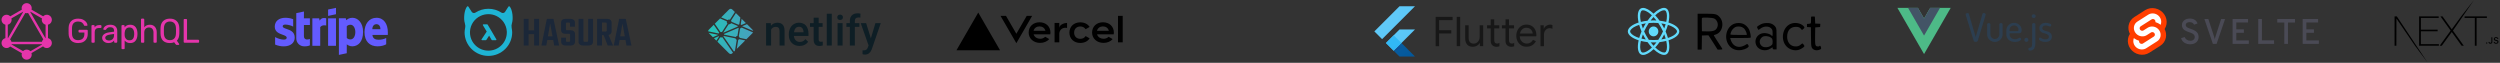 <svg width="796" height="20" viewBox="0 0 796 20" fill="none" xmlns="http://www.w3.org/2000/svg">
<rect x="0" y="0" width="796" height="20" fill="#333333" stroke="none"/>
<g clip-path="url(#clip0)">
<path fill-rule="evenodd" clip-rule="evenodd" d="M8.497 4.208C8.342 4.208 8.192 4.186 8.05 4.146L3.205 12.537C3.313 12.64 3.408 12.76 3.487 12.896C3.565 13.031 3.621 13.174 3.656 13.319H13.338C13.373 13.174 13.429 13.031 13.507 12.896C13.586 12.759 13.681 12.639 13.79 12.536L8.945 4.145C8.803 4.186 8.653 4.208 8.497 4.208ZM7.389 3.765C7.373 3.75 7.358 3.735 7.343 3.719L3.634 5.861C3.75 6.264 3.708 6.712 3.482 7.104C3.257 7.497 2.889 7.757 2.48 7.859V12.14C2.502 12.146 2.523 12.151 2.544 12.157L7.389 3.765ZM10.101 2.604C10.101 2.764 10.078 2.917 10.035 3.063L13.736 5.2C13.841 5.089 13.962 4.992 14.1 4.912C14.868 4.47 15.847 4.732 16.293 5.5C16.734 6.268 16.472 7.247 15.705 7.692C15.568 7.771 15.424 7.828 15.277 7.863V12.138C15.422 12.174 15.564 12.229 15.7 12.307C16.472 12.753 16.734 13.732 16.288 14.5C15.847 15.268 14.863 15.53 14.096 15.088C13.943 15.001 13.81 14.891 13.699 14.766L10.021 16.89C10.073 17.049 10.101 17.219 10.101 17.396C10.101 18.278 9.384 19 8.497 19C7.61 19 6.893 18.283 6.893 17.396C6.893 17.238 6.916 17.086 6.958 16.942L3.258 14.806C3.155 14.914 3.035 15.009 2.899 15.088C2.126 15.53 1.147 15.268 0.706 14.5C0.265 13.732 0.527 12.753 1.294 12.307C1.43 12.229 1.573 12.173 1.717 12.138V7.863C1.571 7.828 1.427 7.771 1.29 7.692C0.522 7.251 0.26 6.268 0.702 5.5C1.143 4.732 2.126 4.47 2.894 4.912C3.031 4.991 3.153 5.088 3.256 5.198L6.959 3.06C6.916 2.916 6.893 2.763 6.893 2.604C6.893 1.717 7.61 1 8.497 1C9.384 1 10.101 1.717 10.101 2.604ZM9.65 3.721C9.636 3.736 9.621 3.75 9.606 3.764L14.452 12.156C14.473 12.15 14.493 12.145 14.514 12.14V7.859C14.106 7.757 13.738 7.497 13.512 7.104C13.287 6.713 13.245 6.266 13.36 5.863L9.65 3.721ZM9.684 16.315L13.37 14.187C13.358 14.152 13.348 14.117 13.34 14.082H3.654C3.649 14.102 3.643 14.123 3.638 14.144L7.342 16.282C7.633 15.98 8.043 15.792 8.497 15.792C8.968 15.792 9.39 15.993 9.684 16.315ZM24.881 13.708C23.938 13.708 23.203 13.452 22.678 12.941C22.159 12.423 21.882 11.717 21.846 10.824C21.839 10.608 21.835 10.27 21.835 9.809C21.835 9.341 21.839 9.003 21.846 8.794C21.882 7.908 22.163 7.21 22.689 6.699C23.214 6.188 23.945 5.932 24.881 5.932C25.515 5.932 26.051 6.047 26.49 6.278C26.936 6.501 27.271 6.774 27.494 7.098C27.718 7.422 27.837 7.725 27.851 8.006V8.027C27.851 8.085 27.829 8.132 27.786 8.168C27.743 8.204 27.689 8.222 27.624 8.222H26.987C26.915 8.222 26.861 8.211 26.825 8.189C26.796 8.16 26.767 8.106 26.738 8.027C26.631 7.703 26.422 7.426 26.112 7.196C25.81 6.965 25.399 6.85 24.881 6.85C24.283 6.85 23.815 7.012 23.477 7.336C23.139 7.66 22.955 8.164 22.926 8.848C22.919 9.057 22.915 9.377 22.915 9.809C22.915 10.234 22.919 10.554 22.926 10.77C22.955 11.462 23.139 11.973 23.477 12.304C23.815 12.628 24.283 12.79 24.881 12.79C25.486 12.79 25.968 12.624 26.328 12.293C26.688 11.962 26.868 11.465 26.868 10.803V10.349H25.248C25.176 10.349 25.115 10.328 25.064 10.284C25.021 10.234 25 10.169 25 10.09V9.744C25 9.672 25.021 9.611 25.064 9.561C25.115 9.51 25.176 9.485 25.248 9.485H27.689C27.761 9.485 27.819 9.51 27.862 9.561C27.912 9.604 27.937 9.665 27.937 9.744V10.781C27.937 11.372 27.815 11.886 27.57 12.326C27.325 12.765 26.973 13.107 26.512 13.352C26.051 13.589 25.507 13.708 24.881 13.708ZM29.37 13.6C29.298 13.6 29.237 13.578 29.186 13.535C29.143 13.485 29.122 13.424 29.122 13.352V8.243C29.122 8.171 29.143 8.11 29.186 8.06C29.237 8.009 29.298 7.984 29.37 7.984H29.867C29.939 7.984 30 8.009 30.05 8.06C30.101 8.11 30.126 8.171 30.126 8.243V8.718C30.421 8.229 30.925 7.984 31.638 7.984H32.059C32.131 7.984 32.189 8.009 32.232 8.06C32.282 8.103 32.308 8.16 32.308 8.232V8.675C32.308 8.747 32.282 8.805 32.232 8.848C32.189 8.891 32.131 8.913 32.059 8.913H31.411C31.023 8.913 30.716 9.028 30.493 9.258C30.27 9.482 30.159 9.788 30.159 10.176V13.352C30.159 13.424 30.133 13.485 30.083 13.535C30.032 13.578 29.971 13.6 29.899 13.6H29.37ZM33.507 13.492C33.81 13.636 34.137 13.708 34.49 13.708C34.958 13.708 35.343 13.629 35.646 13.47C35.948 13.312 36.178 13.118 36.337 12.887V13.352C36.337 13.424 36.358 13.485 36.402 13.535C36.452 13.578 36.513 13.6 36.585 13.6H37.082C37.154 13.6 37.212 13.578 37.255 13.535C37.305 13.485 37.33 13.424 37.33 13.352V9.852C37.33 9.291 37.154 8.823 36.801 8.448C36.448 8.067 35.869 7.876 35.062 7.876C34.587 7.876 34.188 7.959 33.864 8.124C33.54 8.283 33.298 8.474 33.14 8.697C32.989 8.913 32.91 9.107 32.902 9.28C32.902 9.345 32.924 9.402 32.967 9.453C33.018 9.496 33.075 9.518 33.14 9.518H33.604C33.662 9.518 33.705 9.503 33.734 9.474C33.77 9.446 33.799 9.399 33.82 9.334C33.921 9.154 34.072 8.999 34.274 8.87C34.476 8.733 34.735 8.664 35.052 8.664C35.894 8.664 36.315 9.032 36.315 9.766V10.079L34.706 10.306C34.036 10.4 33.504 10.601 33.108 10.911C32.719 11.213 32.524 11.602 32.524 12.077C32.524 12.38 32.611 12.657 32.784 12.909C32.964 13.154 33.205 13.348 33.507 13.492ZM35.862 12.444C35.566 12.747 35.185 12.898 34.717 12.898C34.393 12.898 34.112 12.822 33.874 12.671C33.637 12.513 33.518 12.29 33.518 12.002C33.518 11.742 33.648 11.53 33.907 11.364C34.166 11.192 34.551 11.069 35.062 10.997L36.315 10.814V11.116C36.315 11.692 36.164 12.135 35.862 12.444ZM38.926 15.652C38.854 15.652 38.793 15.627 38.743 15.576C38.699 15.533 38.678 15.476 38.678 15.404V8.232C38.678 8.16 38.699 8.103 38.743 8.06C38.793 8.009 38.854 7.984 38.926 7.984H39.423C39.495 7.984 39.553 8.009 39.596 8.06C39.646 8.103 39.671 8.16 39.671 8.232V8.708C40.075 8.153 40.665 7.876 41.443 7.876C42.199 7.876 42.764 8.114 43.138 8.589C43.52 9.064 43.725 9.676 43.754 10.425C43.761 10.504 43.765 10.626 43.765 10.792C43.765 10.958 43.761 11.08 43.754 11.159C43.725 11.901 43.52 12.513 43.138 12.995C42.757 13.47 42.191 13.708 41.443 13.708C40.694 13.708 40.111 13.438 39.693 12.898V15.404C39.693 15.476 39.671 15.533 39.628 15.576C39.585 15.627 39.527 15.652 39.455 15.652H38.926ZM41.216 12.833C41.727 12.833 42.098 12.675 42.328 12.358C42.566 12.041 42.695 11.624 42.717 11.105C42.724 11.033 42.728 10.929 42.728 10.792C42.728 9.431 42.224 8.751 41.216 8.751C40.719 8.751 40.345 8.916 40.093 9.248C39.848 9.572 39.715 9.96 39.693 10.414L39.682 10.824L39.693 11.246C39.707 11.67 39.844 12.041 40.103 12.358C40.363 12.675 40.733 12.833 41.216 12.833ZM44.96 13.535C45.011 13.578 45.072 13.6 45.144 13.6H45.684C45.756 13.6 45.813 13.578 45.857 13.535C45.907 13.485 45.932 13.424 45.932 13.352V10.36C45.932 9.856 46.065 9.464 46.332 9.183C46.605 8.895 46.969 8.751 47.423 8.751C47.891 8.751 48.247 8.891 48.492 9.172C48.744 9.453 48.87 9.849 48.87 10.36V13.352C48.87 13.424 48.891 13.485 48.935 13.535C48.985 13.578 49.046 13.6 49.118 13.6H49.658C49.73 13.6 49.788 13.578 49.831 13.535C49.881 13.485 49.907 13.424 49.907 13.352V10.306C49.907 9.572 49.712 8.985 49.323 8.546C48.942 8.099 48.405 7.876 47.714 7.876C47.297 7.876 46.947 7.948 46.667 8.092C46.386 8.229 46.141 8.43 45.932 8.697V6.18C45.932 6.108 45.907 6.051 45.857 6.008C45.813 5.957 45.756 5.932 45.684 5.932H45.144C45.072 5.932 45.011 5.957 44.96 6.008C44.917 6.051 44.895 6.108 44.895 6.18V13.352C44.895 13.424 44.917 13.485 44.96 13.535ZM56.261 14.302C56.182 14.302 56.113 14.277 56.056 14.226C55.998 14.183 55.944 14.126 55.894 14.054L55.451 13.449C55.077 13.622 54.627 13.708 54.101 13.708C53.165 13.708 52.438 13.463 51.919 12.974C51.408 12.477 51.138 11.732 51.109 10.738C51.102 10.522 51.099 10.216 51.099 9.82C51.099 9.424 51.102 9.122 51.109 8.913C51.138 7.941 51.419 7.203 51.952 6.699C52.485 6.188 53.201 5.932 54.101 5.932C55.008 5.932 55.725 6.188 56.25 6.699C56.783 7.203 57.064 7.941 57.093 8.913C57.107 9.33 57.114 9.633 57.114 9.82C57.114 10 57.107 10.306 57.093 10.738C57.064 11.724 56.805 12.462 56.315 12.952L57.028 13.967C57.05 14.01 57.06 14.05 57.06 14.086V14.108C57.06 14.158 57.039 14.201 56.995 14.237C56.952 14.28 56.902 14.302 56.844 14.302H56.261ZM54.101 12.79C54.67 12.79 55.123 12.617 55.462 12.272C55.807 11.926 55.995 11.397 56.023 10.684C56.038 10.252 56.045 9.964 56.045 9.82C56.045 9.662 56.038 9.374 56.023 8.956C55.995 8.243 55.807 7.714 55.462 7.368C55.123 7.023 54.67 6.85 54.101 6.85C53.532 6.85 53.079 7.023 52.74 7.368C52.402 7.714 52.218 8.243 52.189 8.956C52.182 9.165 52.179 9.453 52.179 9.82C52.179 10.18 52.182 10.468 52.189 10.684C52.218 11.397 52.402 11.926 52.74 12.272C53.079 12.617 53.532 12.79 54.101 12.79ZM58.548 13.535C58.598 13.578 58.66 13.6 58.732 13.6H63.138C63.21 13.6 63.271 13.578 63.322 13.535C63.372 13.485 63.397 13.424 63.397 13.352V12.92C63.397 12.84 63.372 12.779 63.322 12.736C63.278 12.686 63.217 12.66 63.138 12.66H59.552V6.288C59.552 6.216 59.527 6.159 59.477 6.116C59.434 6.065 59.376 6.04 59.304 6.04H58.732C58.66 6.04 58.598 6.065 58.548 6.116C58.505 6.159 58.483 6.216 58.483 6.288V13.352C58.483 13.424 58.505 13.485 58.548 13.535Z" fill="#E535AB"/>
</g>
<g clip-path="url(#clip1)">
<path fill-rule="evenodd" clip-rule="evenodd" d="M106.977 4.53L104.467 5.07V3.03L106.977 2.5V4.53ZM112.197 5.66C111.217 5.66 110.587 6.12 110.237 6.44L110.107 5.82H107.907V17.48L110.407 16.95L110.417 14.12C110.777 14.38 111.307 14.75 112.187 14.75C113.977 14.75 115.607 13.31 115.607 10.14C115.597 7.24 113.947 5.66 112.197 5.66ZM111.597 12.55C111.007 12.55 110.657 12.34 110.417 12.08L110.407 8.37C110.667 8.08 111.027 7.88 111.597 7.88C112.507 7.88 113.137 8.9 113.137 10.21C113.137 11.55 112.517 12.55 111.597 12.55ZM123.488 10.24C123.488 7.68 122.248 5.66 119.878 5.66C117.498 5.66 116.058 7.68 116.058 10.22C116.058 13.23 117.758 14.75 120.198 14.75C121.388 14.75 122.288 14.48 122.968 14.1V12.1C122.288 12.44 121.508 12.65 120.518 12.65C119.548 12.65 118.688 12.31 118.578 11.13H123.468C123.468 11.075 123.471 10.95 123.475 10.805L123.475 10.805V10.805L123.475 10.805V10.805V10.805C123.481 10.609 123.488 10.378 123.488 10.24ZM118.548 9.29C118.548 8.16 119.238 7.69 119.868 7.69C120.478 7.69 121.128 8.16 121.128 9.29H118.548ZM106.977 5.83H104.467V14.58H106.977V5.83ZM101.618 5.83L101.778 6.57C102.368 5.49 103.538 5.71 103.858 5.83V8.13C103.548 8.02 102.548 7.88 101.958 8.65V14.58H99.458V5.83H101.618ZM96.778 3.66L94.338 4.18L94.328 12.19C94.328 13.67 95.438 14.76 96.918 14.76C97.738 14.76 98.338 14.61 98.668 14.43V12.4C98.348 12.53 96.768 12.99 96.768 11.51V7.96H98.668V5.83H96.768L96.778 3.66ZM90.867 7.83C90.337 7.83 90.017 7.98 90.017 8.37C90.017 8.796 90.568 8.983 91.251 9.216C92.365 9.594 93.831 10.093 93.837 11.94C93.837 13.73 92.407 14.76 90.327 14.76C89.467 14.76 88.527 14.59 87.597 14.19V11.81C88.437 12.27 89.497 12.61 90.327 12.61C90.887 12.61 91.287 12.46 91.287 12C91.287 11.528 90.69 11.313 89.97 11.053C88.872 10.656 87.487 10.156 87.487 8.49C87.487 6.72 88.837 5.66 90.867 5.66C91.697 5.66 92.517 5.79 93.347 6.12V8.47C92.587 8.06 91.627 7.83 90.867 7.83Z" fill="#635BFF"/>
</g>
<g clip-path="url(#clip2)">
<path fill-rule="evenodd" clip-rule="evenodd" d="M171.634 6.001H170.07V9.689H168.304V6.001H166.74V14.496H168.304V10.875H170.07V14.495H171.634V6.001ZM191.679 14.496V11.185H192.194L193.5 14.496H195.186L193.758 11.144C194.421 11.018 194.751 10.587 194.751 9.851V7.333C194.751 6.445 194.258 6.001 193.27 6.001H190.117V14.496H191.679ZM191.679 10.04V7.185H192.807C192.952 7.185 193.053 7.21 193.107 7.26C193.16 7.31 193.187 7.406 193.187 7.55V9.675C193.187 9.819 193.16 9.915 193.107 9.965C193.051 10.015 192.952 10.04 192.807 10.04H191.679ZM176.457 14.496L176.13 12.732H174.254L173.954 14.496H172.39L174.116 6.003H176.222L178.03 14.496H176.457ZM174.459 11.56H175.913L175.166 7.495L174.459 11.56ZM181.515 11.13V12.947C181.515 13.091 181.486 13.187 181.431 13.237C181.375 13.287 181.276 13.312 181.131 13.312H180.614C180.459 13.312 180.355 13.287 180.301 13.237C180.247 13.187 180.22 13.091 180.22 12.947V11.992H178.658V13.164C178.658 14.052 179.152 14.496 180.14 14.496H181.608C182.596 14.496 183.09 14.053 183.09 13.164V10.943C183.09 10.063 182.614 9.623 181.662 9.623H180.588C180.434 9.623 180.33 9.599 180.276 9.549C180.222 9.499 180.195 9.403 180.195 9.259V7.55C180.195 7.406 180.222 7.31 180.276 7.26C180.33 7.21 180.434 7.185 180.588 7.185H181.106C181.251 7.185 181.352 7.21 181.405 7.26C181.459 7.31 181.486 7.406 181.486 7.55V8.519H183.063V7.335C183.063 6.447 182.574 6.003 181.596 6.003H180.1C179.122 6.003 178.633 6.445 178.633 7.335V9.419C178.633 10.317 179.1 10.765 180.034 10.765H181.134C181.28 10.765 181.38 10.79 181.434 10.84C181.488 10.89 181.515 10.986 181.515 11.13ZM199.154 12.732L199.481 14.496H201.055L199.247 6.003H197.141L195.416 14.496H196.978L197.278 12.732H199.154ZM198.938 11.56H197.484L198.191 7.495L198.938 11.56ZM187.26 6.001H188.823V13.162C188.823 14.052 188.329 14.495 187.341 14.495H185.684C184.696 14.495 184.203 14.05 184.203 13.162V6.001H185.767V12.947C185.767 13.091 185.793 13.187 185.847 13.237C185.901 13.287 186.002 13.312 186.147 13.312H186.867C187.022 13.312 187.126 13.287 187.18 13.237C187.233 13.187 187.26 13.091 187.26 12.947V6.001Z" fill="#1B2738"/>
<path fill-rule="evenodd" clip-rule="evenodd" d="M162.302 2.092C163.193 3.136 163.469 5.964 163.01 7.381C162.857 7.852 162.814 8.35 162.902 8.834C162.992 9.314 163.081 9.894 163.081 10.298C163.081 14.441 159.69 17.802 155.504 17.802C151.321 17.802 147.927 14.443 147.927 10.298C147.927 9.894 148.017 9.314 148.107 8.834C148.197 8.35 148.155 7.852 148.003 7.381C147.543 5.965 147.82 3.138 148.71 2.092C148.827 1.957 149.044 1.975 149.141 2.126L150.238 3.831C150.511 4.171 151 4.251 151.366 4.013C152.556 3.241 153.978 2.793 155.506 2.793C157.034 2.793 158.456 3.241 159.647 4.013C160.015 4.251 160.503 4.173 160.774 3.831L161.871 2.126C161.968 1.975 162.185 1.955 162.302 2.092ZM149.639 10.315C149.639 13.52 152.269 16.127 155.504 16.127C158.74 16.127 161.372 13.52 161.374 10.317C161.374 10.214 161.37 10.109 161.365 10.006C161.248 7.824 159.909 5.957 158.015 5.067C157.253 4.706 156.404 4.507 155.506 4.507C154.608 4.507 153.757 4.706 152.998 5.066C151.104 5.955 149.764 7.82 149.647 10.004C149.642 10.107 149.639 10.21 149.639 10.315ZM156.547 9.977L158.047 12.553C158.077 12.604 158.077 12.668 158.047 12.718C158.018 12.77 157.962 12.802 157.901 12.802H156.682C156.623 12.802 156.567 12.77 156.537 12.718L155.736 11.343L154.843 12.723C154.813 12.771 154.759 12.8 154.702 12.8H153.465C153.402 12.8 153.344 12.766 153.315 12.713C153.287 12.659 153.289 12.594 153.323 12.542L154.973 10.049L153.743 8.002C153.712 7.95 153.71 7.886 153.741 7.834C153.772 7.781 153.827 7.749 153.888 7.749H155.116C155.176 7.749 155.231 7.779 155.262 7.831L156.547 9.977Z" fill="#1EB4D4"/>
</g>
<g clip-path="url(#clip3)">
<path fill-rule="evenodd" clip-rule="evenodd" d="M245.427 7.367L245.473 8.191C245.999 7.553 246.69 7.235 247.545 7.235C249.026 7.235 249.78 8.085 249.807 9.786V14.499H248.209V9.879C248.209 9.426 248.112 9.091 247.917 8.873C247.722 8.656 247.403 8.547 246.96 8.547C246.315 8.547 245.835 8.839 245.52 9.424V14.499H243.921V7.367H245.427H245.427ZM254.568 14.631C253.556 14.631 252.735 14.312 252.106 13.672C251.477 13.033 251.162 12.181 251.162 11.118V10.92C251.162 10.209 251.299 9.572 251.573 9.012C251.847 8.452 252.232 8.015 252.727 7.703C253.223 7.391 253.775 7.236 254.385 7.236C255.353 7.236 256.102 7.545 256.63 8.165C257.159 8.785 257.423 9.661 257.423 10.795V11.441H252.773C252.822 12.03 253.017 12.496 253.362 12.838C253.706 13.181 254.139 13.352 254.661 13.352C255.393 13.352 255.989 13.056 256.449 12.463L257.311 13.287C257.026 13.713 256.646 14.044 256.17 14.279C255.694 14.514 255.161 14.631 254.569 14.631H254.568ZM254.378 8.521C253.939 8.521 253.586 8.675 253.316 8.982C253.046 9.29 252.874 9.718 252.8 10.268H255.845V10.149C255.809 9.613 255.667 9.208 255.417 8.933C255.167 8.658 254.821 8.521 254.378 8.521ZM260.665 5.633V7.367H261.921V8.554H260.665V12.535C260.665 12.807 260.719 13.004 260.826 13.125C260.933 13.246 261.125 13.306 261.402 13.306C261.59 13.306 261.777 13.283 261.96 13.24V14.479C261.597 14.581 261.246 14.631 260.908 14.631C259.681 14.631 259.067 13.952 259.067 12.594V8.553H257.895V7.367H259.066V5.633H260.664L260.665 5.633ZM264.841 14.5H263.243V4.375H264.841V14.5ZM268.281 14.5H266.682V7.367H268.281V14.5ZM266.584 5.515C266.584 5.269 266.661 5.065 266.817 4.902C266.973 4.739 267.195 4.658 267.485 4.658C267.774 4.658 267.998 4.739 268.156 4.902C268.313 5.065 268.392 5.269 268.392 5.515C268.392 5.756 268.313 5.957 268.156 6.118C267.998 6.279 267.774 6.359 267.485 6.359C267.195 6.359 266.973 6.279 266.817 6.118C266.661 5.958 266.584 5.756 266.584 5.515V5.515ZM270.582 14.5V8.553H269.497V7.367H270.582V6.714C270.582 5.923 270.801 5.312 271.24 4.882C271.679 4.451 272.292 4.236 273.081 4.236C273.362 4.236 273.66 4.275 273.976 4.354L273.936 5.607C273.735 5.569 273.53 5.552 273.325 5.554C272.562 5.554 272.18 5.947 272.18 6.734V7.367H273.627V8.553H272.18V14.499H270.582V14.5ZM277.284 12.206L278.73 7.367H280.434L277.606 15.581C277.172 16.78 276.435 17.38 275.396 17.38C275.164 17.38 274.907 17.341 274.627 17.262V16.022L274.929 16.042C275.333 16.042 275.636 15.969 275.84 15.821C276.044 15.674 276.205 15.427 276.324 15.08L276.554 14.467L274.055 7.367H275.778L277.284 12.206Z" fill="#0E1E25"/>
<path d="M235.871 7.801L235.865 7.798C235.862 7.797 235.859 7.796 235.857 7.793C235.852 7.789 235.849 7.783 235.847 7.777C235.846 7.771 235.845 7.765 235.846 7.759L236.136 5.986L237.496 7.346L236.082 7.948C236.078 7.949 236.074 7.95 236.069 7.95H236.064C236.062 7.949 236.06 7.947 236.056 7.944C236.004 7.885 235.941 7.836 235.871 7.801ZM237.842 7.693L239.296 9.146C239.598 9.448 239.749 9.599 239.804 9.774C239.812 9.8 239.819 9.826 239.824 9.852L236.351 8.381C236.349 8.38 236.347 8.38 236.345 8.379C236.331 8.373 236.315 8.367 236.315 8.353C236.315 8.338 236.332 8.332 236.345 8.326L236.35 8.324L237.842 7.693ZM239.765 10.319C239.69 10.46 239.544 10.606 239.296 10.854L237.658 12.492L235.538 12.051L235.527 12.049C235.508 12.046 235.488 12.042 235.488 12.025C235.48 11.938 235.454 11.853 235.412 11.776C235.37 11.699 235.312 11.632 235.243 11.578C235.234 11.569 235.236 11.556 235.239 11.543C235.239 11.542 235.239 11.54 235.24 11.538L235.638 9.091L235.64 9.083C235.642 9.064 235.645 9.042 235.662 9.042C235.748 9.032 235.83 9.004 235.905 8.961C235.979 8.918 236.045 8.861 236.097 8.793C236.101 8.789 236.103 8.785 236.107 8.783C236.119 8.777 236.134 8.783 236.146 8.788L239.765 10.319H239.765ZM237.281 12.869L234.586 15.564L235.047 12.729L235.048 12.725C235.048 12.721 235.049 12.718 235.05 12.714C235.054 12.705 235.064 12.701 235.073 12.698L235.078 12.696C235.179 12.653 235.268 12.586 235.338 12.502C235.347 12.492 235.358 12.481 235.372 12.479C235.376 12.479 235.379 12.479 235.383 12.479L237.28 12.87L237.281 12.869ZM234.016 16.134L233.712 16.438L230.354 11.585C230.352 11.583 230.351 11.581 230.35 11.579C230.345 11.572 230.339 11.565 230.34 11.557C230.34 11.551 230.344 11.546 230.348 11.541L230.352 11.536C230.362 11.521 230.371 11.506 230.38 11.49L230.388 11.477L230.389 11.476C230.394 11.467 230.399 11.458 230.408 11.454C230.416 11.45 230.427 11.451 230.435 11.453L234.156 12.22C234.166 12.222 234.176 12.226 234.184 12.233C234.189 12.238 234.19 12.243 234.191 12.249C234.217 12.347 234.266 12.438 234.333 12.514C234.399 12.591 234.483 12.651 234.577 12.69C234.587 12.695 234.583 12.706 234.578 12.719C234.576 12.724 234.574 12.73 234.572 12.736C234.526 13.021 234.124 15.472 234.016 16.134ZM233.381 16.768C233.157 16.99 233.025 17.107 232.876 17.155C232.729 17.201 232.571 17.201 232.424 17.155C232.249 17.099 232.098 16.948 231.796 16.646L228.424 13.274L229.304 11.908C229.309 11.901 229.313 11.895 229.319 11.89C229.329 11.883 229.342 11.886 229.354 11.89C229.556 11.951 229.773 11.94 229.968 11.859C229.978 11.855 229.988 11.852 229.996 11.86C230 11.863 230.003 11.867 230.006 11.872L233.381 16.769V16.768ZM228.098 12.949L227.325 12.175L228.853 11.523C228.856 11.522 228.861 11.521 228.865 11.521C228.878 11.521 228.885 11.533 228.892 11.545C228.907 11.569 228.924 11.592 228.941 11.614L228.946 11.62C228.95 11.626 228.947 11.633 228.943 11.639L228.099 12.949H228.098ZM226.982 11.833L226.004 10.854C225.837 10.687 225.716 10.567 225.632 10.463L228.608 11.08C228.612 11.081 228.616 11.081 228.62 11.082C228.638 11.085 228.658 11.088 228.658 11.105C228.658 11.124 228.636 11.133 228.617 11.14L228.609 11.144L226.982 11.833ZM225.461 9.96C225.465 9.896 225.476 9.834 225.495 9.774C225.551 9.599 225.701 9.448 226.004 9.146L227.256 7.894C227.833 8.731 228.411 9.566 228.991 10.401C229.001 10.415 229.012 10.43 229.001 10.441C228.946 10.501 228.891 10.567 228.853 10.639C228.848 10.648 228.842 10.656 228.834 10.662C228.829 10.665 228.824 10.664 228.818 10.663H228.817L225.461 9.959V9.96ZM227.591 7.558L229.275 5.874C229.433 5.944 230.01 6.187 230.525 6.404C230.915 6.569 231.27 6.72 231.382 6.768C231.393 6.773 231.403 6.777 231.408 6.788C231.411 6.795 231.41 6.804 231.408 6.811C231.382 6.933 231.385 7.059 231.42 7.179C231.454 7.298 231.517 7.407 231.604 7.497C231.616 7.508 231.604 7.524 231.595 7.538L231.589 7.546L229.879 10.194C229.875 10.202 229.871 10.208 229.863 10.213C229.854 10.219 229.841 10.216 229.831 10.213C229.764 10.196 229.696 10.187 229.627 10.186C229.566 10.186 229.499 10.197 229.432 10.209H229.431C229.424 10.21 229.417 10.212 229.411 10.207C229.404 10.202 229.399 10.195 229.394 10.188L227.591 7.558H227.591ZM229.616 5.534L231.796 3.354C232.098 3.052 232.249 2.901 232.424 2.846C232.571 2.799 232.729 2.799 232.876 2.846C233.051 2.901 233.202 3.052 233.504 3.354L233.976 3.826L232.426 6.228C232.422 6.235 232.416 6.241 232.41 6.246C232.401 6.252 232.388 6.25 232.376 6.246C232.254 6.209 232.125 6.202 231.999 6.226C231.874 6.25 231.756 6.305 231.656 6.385C231.646 6.395 231.631 6.389 231.619 6.383C231.416 6.295 229.841 5.63 229.616 5.534ZM234.305 4.156L235.737 5.587L235.392 7.724V7.73C235.392 7.735 235.391 7.739 235.389 7.744C235.385 7.752 235.378 7.753 235.37 7.755C235.297 7.778 235.227 7.812 235.165 7.858C235.162 7.86 235.16 7.862 235.157 7.864C235.153 7.869 235.149 7.873 235.142 7.873C235.137 7.874 235.131 7.873 235.126 7.871L232.945 6.944L232.94 6.942C232.927 6.936 232.91 6.929 232.91 6.915C232.897 6.794 232.858 6.676 232.794 6.572C232.783 6.555 232.772 6.537 232.781 6.519L234.305 4.156ZM232.831 7.383L234.876 8.249C234.887 8.254 234.9 8.259 234.905 8.271C234.907 8.278 234.907 8.285 234.905 8.292C234.899 8.322 234.893 8.356 234.893 8.391V8.448C234.893 8.463 234.879 8.469 234.865 8.474L234.861 8.476C234.537 8.614 230.312 10.415 230.306 10.415C230.3 10.415 230.293 10.415 230.287 10.409C230.275 10.398 230.287 10.382 230.297 10.368C230.298 10.365 230.3 10.363 230.302 10.36L231.983 7.758L231.986 7.753C231.995 7.738 232.007 7.72 232.025 7.72L232.042 7.723C232.08 7.728 232.114 7.733 232.148 7.733C232.403 7.733 232.639 7.609 232.781 7.396C232.785 7.391 232.789 7.386 232.794 7.381C232.804 7.374 232.819 7.378 232.831 7.383ZM230.489 10.827L235.094 8.863C235.094 8.863 235.1 8.863 235.107 8.87C235.132 8.895 235.153 8.912 235.174 8.928L235.184 8.934C235.193 8.939 235.203 8.945 235.204 8.955C235.204 8.959 235.204 8.961 235.203 8.964L234.808 11.387L234.807 11.397C234.804 11.416 234.802 11.437 234.784 11.437C234.679 11.444 234.577 11.477 234.487 11.533C234.397 11.588 234.323 11.664 234.269 11.755L234.267 11.758C234.262 11.767 234.257 11.775 234.248 11.779C234.241 11.783 234.23 11.782 234.222 11.78L230.55 11.022C230.546 11.021 230.493 10.828 230.489 10.827Z" fill="url(#paint0_radial)"/>
</g>
<g clip-path="url(#clip4)">
<path d="M311.476 4L318.413 16H304.538L311.476 4ZM334.463 10.375C334.463 8.444 333.038 7.094 330.994 7.094C328.951 7.094 327.526 8.444 327.526 10.375C327.526 12.269 329.063 13.656 331.182 13.656C332.344 13.656 333.394 13.225 334.069 12.438L332.794 11.706C332.401 12.1 331.819 12.344 331.182 12.344C330.244 12.344 329.438 11.838 329.157 11.069L329.101 10.938H334.407C334.444 10.75 334.463 10.562 334.463 10.375ZM329.082 9.812L329.119 9.7C329.363 8.894 330.076 8.406 330.976 8.406C331.894 8.406 332.588 8.894 332.832 9.7L332.869 9.812H329.082ZM354.657 10.375C354.657 8.444 353.232 7.094 351.188 7.094C349.144 7.094 347.719 8.444 347.719 10.375C347.719 12.269 349.257 13.656 351.376 13.656C352.538 13.656 353.588 13.225 354.263 12.438L352.988 11.706C352.594 12.1 352.013 12.344 351.376 12.344C350.438 12.344 349.632 11.838 349.351 11.069L349.294 10.938H354.601C354.638 10.75 354.657 10.562 354.657 10.375ZM349.276 9.812L349.313 9.7C349.557 8.894 350.269 8.406 351.169 8.406C352.088 8.406 352.782 8.894 353.026 9.7L353.063 9.812H349.276ZM345.657 9.306L346.932 8.575C346.332 7.638 345.263 7.112 343.969 7.112C341.926 7.112 340.501 8.463 340.501 10.394C340.501 12.325 341.926 13.675 343.969 13.675C345.263 13.675 346.332 13.15 346.932 12.213L345.657 11.481C345.319 12.044 344.719 12.363 343.969 12.363C342.788 12.363 342.001 11.575 342.001 10.394C342.001 9.213 342.788 8.425 343.969 8.425C344.701 8.425 345.319 8.744 345.657 9.306ZM357.469 5.05H355.969V13.488H357.469V5.05ZM328.632 5.05H326.907L323.607 10.75L320.307 5.05H318.563L323.607 13.75L328.632 5.05ZM339.244 8.838C339.413 8.838 339.582 8.856 339.751 8.894V7.3C338.476 7.338 337.276 8.05 337.276 8.931V7.3H335.776V13.488H337.276V10.806C337.276 9.644 338.082 8.838 339.244 8.838Z" fill="black"/>
</g>
<g clip-path="url(#clip5)">
<path opacity="0.54" fill-rule="evenodd" clip-rule="evenodd" d="M462.51 5.362H457.11V14.705H458.208V10.66H462.089V9.613H458.208V6.42H462.51V5.362ZM463.814 5.362H464.923V14.695H463.814V5.362ZM480.457 14.777C480.231 14.685 480.036 14.572 479.872 14.418C479.697 14.254 479.564 14.059 479.482 13.833C479.399 13.607 479.348 13.34 479.348 13.022V9.048H478.198V8.042H479.358V6.163H480.467V8.042H482.079V9.048H480.467V12.755C480.467 13.124 480.539 13.401 480.673 13.576C480.837 13.771 481.073 13.874 481.391 13.874C481.648 13.874 481.884 13.802 482.12 13.648V14.726C481.987 14.787 481.853 14.829 481.72 14.859C481.586 14.89 481.412 14.9 481.206 14.9C480.939 14.911 480.693 14.859 480.457 14.777ZM483.209 13.186C483.496 13.73 483.887 14.141 484.39 14.449C484.893 14.757 485.468 14.911 486.094 14.87C486.782 14.87 487.377 14.705 487.87 14.397C488.363 14.089 488.753 13.658 489.041 13.124L488.106 12.672C487.644 13.473 486.987 13.874 486.135 13.874C485.776 13.874 485.427 13.792 485.088 13.617C484.749 13.443 484.472 13.186 484.256 12.837C484.03 12.498 483.917 12.067 483.887 11.564H489.143C489.174 11.471 489.184 11.358 489.184 11.225C489.184 10.568 489.061 9.983 488.804 9.469C488.548 8.966 488.188 8.555 487.706 8.268C487.234 7.97 486.659 7.826 486.012 7.826C485.365 7.826 484.8 7.991 484.318 8.309C483.825 8.638 483.455 9.069 483.188 9.603C482.922 10.147 482.788 10.732 482.788 11.379C482.788 12.046 482.922 12.652 483.209 13.186ZM487.778 9.839C487.922 10.116 487.993 10.393 488.014 10.67H483.958C484.071 10.126 484.308 9.685 484.667 9.346C485.026 9.007 485.468 8.843 485.991 8.843C486.443 8.843 486.823 8.935 487.121 9.13C487.418 9.325 487.634 9.562 487.778 9.839ZM490.488 8.052H491.535V9.12H491.586C491.72 8.751 491.966 8.453 492.346 8.206C492.716 7.96 493.106 7.837 493.517 7.837C493.825 7.837 494.081 7.888 494.297 7.981V9.171C494.02 9.028 493.701 8.966 493.363 8.966C493.044 8.966 492.747 9.059 492.48 9.243C492.213 9.428 491.997 9.675 491.833 9.983C491.668 10.291 491.597 10.629 491.597 10.978V14.705H490.488V8.052ZM467.151 14.202C466.73 13.73 466.515 13.073 466.515 12.231V8.042H467.623V12.056C467.623 12.693 467.767 13.155 468.055 13.453C468.342 13.751 468.732 13.894 469.215 13.894C469.584 13.894 469.923 13.792 470.211 13.597C470.498 13.401 470.724 13.134 470.888 12.816C471.053 12.498 471.124 12.159 471.124 11.8V8.042H472.244V14.695H471.186V13.73H471.135C470.95 14.059 470.662 14.336 470.262 14.562C469.862 14.787 469.441 14.9 468.989 14.9C468.178 14.911 467.572 14.675 467.151 14.202ZM475.169 14.418C475.333 14.572 475.528 14.685 475.754 14.777C475.98 14.859 476.237 14.911 476.504 14.9C476.709 14.9 476.884 14.89 477.017 14.859C477.151 14.829 477.284 14.787 477.417 14.726V13.648C477.181 13.802 476.945 13.874 476.689 13.874C476.37 13.874 476.134 13.771 475.97 13.576C475.836 13.401 475.765 13.124 475.765 12.755V9.048H477.376V8.042H475.754V6.163H474.645V8.042H473.485V9.048H474.645V13.022C474.645 13.34 474.697 13.607 474.779 13.833C474.861 14.059 474.995 14.254 475.169 14.418Z" fill="black"/>
<path d="M450.524 9.385H445.601L441.294 13.693L443.755 16.154L450.524 9.385Z" fill="#54C5F8"/>
<path d="M440.063 12.462L437.601 10L445.601 2H450.524L440.063 12.462Z" fill="#54C5F8"/>
<path d="M443.754 16.154L445.6 18H450.523L446.215 13.693L443.754 16.154Z" fill="#01579B"/>
<path d="M443.754 16.154L447.405 14.89L446.215 13.693L443.754 16.154Z" fill="url(#paint1_linear)"/>
<path d="M443.754 11.231L441.292 13.692L443.754 16.153L446.215 13.692L443.754 11.231Z" fill="#29B6F6"/>
<path d="M450.524 9.385L446.217 13.692L450.524 18H445.601L443.755 16.154L441.293 13.692L445.601 9.385H450.524ZM445.601 2L437.601 10L440.063 12.462L450.524 2H445.601Z" fill="url(#paint2_radial)"/>
</g>
<g clip-path="url(#clip6)">
<path fill-rule="evenodd" clip-rule="evenodd" d="M534.69 10.002C534.69 8.886 533.33 7.828 531.245 7.173C531.726 4.989 531.512 3.252 530.57 2.696C530.354 2.566 530.101 2.504 529.825 2.503V2.5C528.906 2.5 527.703 3.173 526.487 4.34C525.27 3.18 524.067 2.514 523.149 2.514V2.517C522.868 2.517 522.614 2.579 522.393 2.709C521.454 3.266 521.244 4.999 521.728 7.176C519.65 7.835 518.297 8.889 518.297 10.002C518.297 11.117 519.657 12.175 521.742 12.831C521.261 15.014 521.475 16.752 522.417 17.308C522.634 17.438 522.888 17.5 523.169 17.5C524.088 17.5 525.29 16.827 526.507 15.66C527.723 16.82 528.926 17.486 529.845 17.486C530.125 17.486 530.379 17.424 530.6 17.294C531.539 16.738 531.749 15.004 531.265 12.827C533.337 12.171 534.69 11.114 534.69 10.002ZM527.018 4.876C528.105 3.837 529.126 3.267 529.821 3.266V3.269C529.975 3.269 530.099 3.3 530.202 3.358C530.657 3.626 530.854 4.646 530.7 5.957C530.663 6.28 530.603 6.62 530.53 6.967C529.875 6.802 529.16 6.675 528.408 6.592C527.957 5.957 527.489 5.381 527.018 4.876ZM523.149 3.279C523.84 3.279 524.866 3.846 525.955 4.879C525.488 5.384 525.02 5.957 524.575 6.592C523.82 6.675 523.105 6.802 522.45 6.97C522.373 6.627 522.317 6.294 522.276 5.974C522.119 4.663 522.313 3.643 522.764 3.372C522.865 3.31 522.995 3.283 523.149 3.283V3.279ZM530.342 7.712C530.219 8.155 530.065 8.611 529.891 9.068C529.754 8.793 529.61 8.519 529.453 8.244C529.3 7.969 529.136 7.701 528.972 7.441C529.447 7.513 529.904 7.602 530.342 7.712ZM528.003 12.68C528.28 12.271 528.547 11.832 528.808 11.368C529.059 10.918 529.289 10.458 529.5 9.998C529.289 9.538 529.059 9.082 528.805 8.632C528.544 8.172 528.273 7.736 527.996 7.327C527.501 7.286 526.997 7.262 526.492 7.262C525.984 7.262 525.48 7.286 524.982 7.331C524.705 7.739 524.437 8.179 524.177 8.642C523.926 9.092 523.692 9.552 523.485 10.012C523.696 10.472 523.926 10.929 524.18 11.379C524.441 11.838 524.711 12.274 524.989 12.683C525.483 12.724 525.988 12.748 526.492 12.748C527 12.748 527.505 12.724 528.003 12.68ZM529.89 10.922C530.071 11.382 530.224 11.842 530.351 12.288C529.914 12.398 529.452 12.491 528.975 12.563C529.138 12.299 529.302 12.027 529.456 11.749C529.609 11.475 529.753 11.197 529.89 10.922ZM525.573 13.486C525.88 13.888 526.191 14.256 526.502 14.585C526.809 14.256 527.12 13.888 527.42 13.486C527.116 13.504 526.806 13.511 526.491 13.511C526.181 13.511 525.873 13.5 525.573 13.486ZM524.015 12.563C523.541 12.491 523.083 12.402 522.645 12.292C522.769 11.849 522.923 11.392 523.096 10.936C523.233 11.21 523.377 11.485 523.534 11.76C523.691 12.034 523.852 12.302 524.015 12.563ZM527.408 6.517C527.1 6.115 526.789 5.748 526.479 5.418C526.171 5.748 525.861 6.115 525.56 6.517C525.864 6.5 526.175 6.493 526.489 6.493C526.799 6.493 527.107 6.503 527.408 6.517ZM524.013 7.441C523.85 7.705 523.686 7.976 523.532 8.254C523.378 8.529 523.235 8.804 523.098 9.078C522.917 8.618 522.764 8.158 522.637 7.712C523.074 7.605 523.535 7.513 524.013 7.441ZM519.041 10.002C519.041 10.541 519.806 11.22 520.989 11.739C521.28 11.866 521.594 11.983 521.925 12.089C522.112 11.42 522.359 10.723 522.666 10.009C522.356 9.291 522.105 8.591 521.915 7.918C521.591 8.024 521.276 8.137 520.989 8.264C519.806 8.779 519.041 9.463 519.041 10.002ZM522.779 16.645C522.325 16.377 522.128 15.358 522.282 14.046C522.318 13.723 522.378 13.383 522.452 13.037C523.107 13.201 523.822 13.329 524.574 13.411C525.025 14.046 525.493 14.623 525.964 15.128C524.874 16.168 523.852 16.738 523.157 16.738C523.007 16.734 522.88 16.703 522.779 16.645ZM530.22 16.631C530.671 16.36 530.864 15.341 530.707 14.029C530.671 13.71 530.61 13.377 530.534 13.03C529.879 13.198 529.164 13.325 528.408 13.408C527.964 14.043 527.496 14.616 527.028 15.121C528.118 16.154 529.144 16.721 529.835 16.721C529.989 16.721 530.119 16.693 530.22 16.631ZM531.997 11.739C531.709 11.866 531.395 11.979 531.071 12.086C530.881 11.413 530.63 10.712 530.319 9.995C530.627 9.281 530.874 8.584 531.061 7.914C531.392 8.021 531.706 8.137 532 8.264C533.183 8.783 533.948 9.463 533.948 10.002C533.945 10.541 533.18 11.224 531.997 11.739ZM528.016 10.002C528.016 10.868 527.333 11.571 526.489 11.571C525.646 11.571 524.962 10.868 524.962 10.002C524.962 9.135 525.646 8.433 526.489 8.433C527.333 8.433 528.016 9.135 528.016 10.002Z" fill="#61DAFB"/>
<path fill-rule="evenodd" clip-rule="evenodd" d="M540.518 10.079V15.786H541.172H541.827L541.859 13.546L541.892 11.306L542.919 11.271L543.947 11.236L544.239 11.639C544.399 11.861 545.058 12.885 545.702 13.915L546.874 15.786H547.638C548.108 15.786 548.402 15.735 548.402 15.653C548.402 15.58 548.248 15.29 548.061 15.009C547.199 13.72 545.755 11.46 545.701 11.315C545.661 11.208 545.819 11.109 546.175 11.017C548.405 10.44 549.171 7.209 547.506 5.408C546.647 4.479 546.196 4.372 543.154 4.372H540.518V10.079ZM576.668 5.329C576.632 5.39 576.616 5.865 576.633 6.385C576.651 6.941 576.612 7.374 576.537 7.438C576.467 7.497 576.169 7.564 575.875 7.585L575.34 7.624V8.115V8.606L575.967 8.643L576.594 8.68L576.606 11.159C576.62 14.115 576.663 14.716 576.888 15.165C577.23 15.844 578.159 16.17 579.051 15.923C579.84 15.705 579.961 15.559 579.798 15.019C579.665 14.576 579.435 14.426 579.282 14.682C579.167 14.872 578.424 14.826 578.22 14.617C577.937 14.325 577.895 13.828 577.933 11.184L577.968 8.729L578.744 8.667L579.521 8.606L579.557 8.09L579.593 7.574L578.78 7.538L577.968 7.501L577.908 6.397L577.848 5.292L577.292 5.255C576.985 5.235 576.705 5.268 576.668 5.329ZM545.815 5.899C546.68 6.331 547.159 7.519 546.853 8.472C546.458 9.701 545.691 10.041 543.433 9.991L541.892 9.956L541.859 7.936C541.841 6.824 541.855 5.838 541.89 5.743C541.993 5.466 545.203 5.594 545.815 5.899ZM552.148 7.573C549.739 8.525 548.83 11.891 550.352 14.224C551.25 15.6 552.811 16.23 554.552 15.918C555.843 15.688 556.992 14.99 556.768 14.573C556.41 13.904 556.365 13.888 555.84 14.245C555.271 14.632 554.39 14.927 553.802 14.927C552.411 14.927 551.413 14.03 550.969 12.38L550.895 12.104H554.121C556.192 12.104 557.374 12.059 557.423 11.979C557.558 11.754 557.243 10.095 556.945 9.465C556.56 8.648 555.772 7.882 554.998 7.571C554.175 7.24 552.987 7.241 552.148 7.573ZM561.1 7.546C560.521 7.751 559.582 8.329 559.438 8.567C559.38 8.664 559.829 9.527 559.938 9.527C559.965 9.527 560.225 9.34 560.516 9.112C561.733 8.157 563.547 8.26 564.175 9.318C564.35 9.612 564.408 9.935 564.409 10.601C564.409 11.505 564.329 11.652 564.036 11.286C563.777 10.964 562.942 10.637 562.168 10.554C559.782 10.297 558.184 12.566 559.307 14.615C560.097 16.057 562.344 16.464 563.779 15.425C564.064 15.219 564.319 15.05 564.345 15.05C564.372 15.05 564.41 15.202 564.431 15.387C564.467 15.706 564.504 15.725 565.066 15.725H565.664V12.472C565.664 9.366 565.652 9.197 565.403 8.72C565.113 8.162 564.445 7.653 563.741 7.452C563.043 7.253 561.802 7.297 561.1 7.546ZM570.186 7.573C567.53 8.622 566.79 12.703 568.871 14.824C569.807 15.778 571.237 16.205 572.542 15.919C573.211 15.773 574.402 15.059 574.524 14.731C574.59 14.557 574.034 13.823 573.837 13.823C573.79 13.823 573.583 13.985 573.377 14.183C572.87 14.669 572.282 14.849 571.449 14.771C569.98 14.634 569.028 13.423 569.029 11.693C569.03 9.719 570.053 8.554 571.792 8.547C572.629 8.544 573.096 8.735 573.481 9.239L573.734 9.569L574.05 9.327C574.642 8.873 574.665 8.713 574.204 8.257C573.273 7.338 571.531 7.041 570.186 7.573ZM554.586 8.612C554.83 8.716 555.158 8.924 555.315 9.072C555.655 9.393 556.164 10.455 556.166 10.846L556.167 11.122H553.606C552.163 11.122 551.014 11.073 550.976 11.009C550.938 10.946 551.016 10.598 551.148 10.235C551.396 9.553 551.902 8.961 552.523 8.625C552.985 8.376 554.021 8.369 554.586 8.612ZM563.441 11.741C564.244 12.115 564.409 12.379 564.409 13.284C564.409 13.928 564.364 14.102 564.141 14.319C563.543 14.898 562.679 15.143 561.739 14.998C560.744 14.844 560.091 13.82 560.353 12.822C560.483 12.326 561.024 11.722 561.452 11.595C562.006 11.431 562.92 11.498 563.441 11.741Z" fill="black"/>
</g>
<g clip-path="url(#clip7)">
<path d="M625.847 4.588C625.847 4.463 625.914 4.359 626.046 4.276C626.188 4.193 626.333 4.152 626.482 4.152C626.69 4.152 626.818 4.231 626.868 4.388L629.06 11.785L631.239 4.388C631.297 4.231 631.422 4.152 631.613 4.152C631.771 4.152 631.916 4.197 632.049 4.289C632.19 4.38 632.26 4.484 632.26 4.6C632.26 4.608 632.256 4.621 632.248 4.637C632.248 4.654 632.248 4.671 632.248 4.687L629.72 12.968C629.629 13.209 629.409 13.329 629.06 13.329C628.711 13.329 628.5 13.209 628.425 12.968L625.872 4.687C625.855 4.637 625.847 4.604 625.847 4.588Z" fill="#2C3E50"/>
<path d="M632.705 10.963V7.726C632.705 7.626 632.755 7.539 632.854 7.464C632.962 7.389 633.087 7.352 633.228 7.352C633.361 7.352 633.477 7.394 633.577 7.477C633.685 7.551 633.738 7.634 633.738 7.726V10.963C633.738 11.337 633.88 11.673 634.162 11.972C634.444 12.271 634.78 12.42 635.171 12.42C635.552 12.42 635.885 12.275 636.167 11.985C636.449 11.686 636.59 11.345 636.59 10.963V7.713C636.59 7.622 636.64 7.539 636.74 7.464C636.848 7.389 636.972 7.352 637.113 7.352C637.263 7.352 637.383 7.389 637.474 7.464C637.574 7.531 637.624 7.614 637.624 7.713V10.963C637.624 11.603 637.379 12.163 636.889 12.645C636.408 13.118 635.835 13.354 635.171 13.354C634.498 13.354 633.917 13.118 633.427 12.645C632.946 12.163 632.705 11.603 632.705 10.963Z" fill="#2C3E50"/>
<path d="M638.818 10.938V9.631C638.818 8.992 639.059 8.44 639.54 7.975C640.03 7.51 640.615 7.277 641.296 7.277C641.943 7.277 642.504 7.497 642.977 7.937C643.45 8.369 643.687 8.913 643.687 9.569C643.687 9.809 643.658 10.005 643.6 10.154C643.542 10.295 643.45 10.399 643.326 10.465C643.209 10.523 643.097 10.561 642.989 10.577C642.89 10.594 642.753 10.602 642.579 10.602H639.851V10.976C639.851 11.432 640.013 11.798 640.337 12.072C640.669 12.346 641.097 12.483 641.62 12.483C641.894 12.483 642.13 12.441 642.329 12.358C642.537 12.275 642.703 12.196 642.828 12.121C642.952 12.039 643.052 11.997 643.126 11.997C643.243 11.997 643.342 12.051 643.425 12.159C643.508 12.258 643.55 12.362 643.55 12.47C643.55 12.661 643.359 12.856 642.977 13.056C642.603 13.255 642.139 13.354 641.582 13.354C640.769 13.354 640.105 13.134 639.59 12.694C639.075 12.246 638.818 11.661 638.818 10.938ZM639.851 9.905H642.155C642.371 9.905 642.516 9.88 642.591 9.83C642.666 9.772 642.703 9.664 642.703 9.506C642.703 9.133 642.566 8.805 642.292 8.523C642.018 8.24 641.682 8.099 641.283 8.099C640.893 8.099 640.557 8.232 640.275 8.498C639.992 8.755 639.851 9.075 639.851 9.457V9.905Z" fill="#2C3E50"/>
<path d="M644.557 12.682C644.557 12.499 644.619 12.346 644.743 12.221C644.868 12.088 645.021 12.022 645.204 12.022C645.378 12.022 645.528 12.088 645.652 12.221C645.777 12.346 645.839 12.499 645.839 12.682C645.839 12.856 645.777 13.01 645.652 13.143C645.528 13.267 645.378 13.329 645.204 13.329C645.021 13.329 644.868 13.267 644.743 13.143C644.619 13.01 644.557 12.856 644.557 12.682Z" fill="#2C3E50"/>
<path d="M645.824 15.658C645.824 15.525 645.866 15.413 645.949 15.322C646.032 15.239 646.131 15.197 646.247 15.197C646.571 15.197 646.783 15.077 646.883 14.836C646.982 14.595 647.032 14.234 647.032 13.753V7.713C647.032 7.605 647.078 7.518 647.169 7.452C647.269 7.385 647.393 7.352 647.543 7.352C647.692 7.352 647.816 7.385 647.916 7.452C648.016 7.518 648.066 7.605 648.066 7.713V13.753C648.066 14.475 647.924 15.048 647.642 15.471C647.36 15.895 646.932 16.106 646.36 16.106C646.003 16.106 645.824 15.957 645.824 15.658ZM647.082 5.559C646.957 5.434 646.895 5.293 646.895 5.135C646.895 4.978 646.957 4.841 647.082 4.725C647.206 4.608 647.36 4.55 647.543 4.55C647.717 4.55 647.866 4.608 647.991 4.725C648.115 4.841 648.178 4.978 648.178 5.135C648.178 5.293 648.115 5.434 647.991 5.559C647.866 5.675 647.717 5.733 647.543 5.733C647.368 5.733 647.215 5.675 647.082 5.559Z" fill="#2C3E50"/>
<path d="M649.188 12.408C649.188 12.3 649.221 12.196 649.287 12.097C649.362 11.989 649.449 11.935 649.549 11.935C649.615 11.935 649.711 11.985 649.835 12.084C649.96 12.184 650.138 12.283 650.371 12.383C650.603 12.474 650.877 12.52 651.193 12.52C651.608 12.52 651.907 12.445 652.089 12.296C652.28 12.146 652.376 11.96 652.376 11.736C652.376 11.461 652.272 11.246 652.064 11.088C651.857 10.922 651.604 10.797 651.305 10.714C651.006 10.631 650.707 10.54 650.408 10.44C650.109 10.341 649.856 10.175 649.649 9.942C649.441 9.71 649.337 9.403 649.337 9.021C649.337 8.548 649.503 8.141 649.835 7.8C650.176 7.452 650.69 7.277 651.38 7.277C651.82 7.277 652.222 7.348 652.587 7.489C652.953 7.622 653.135 7.775 653.135 7.95C653.135 8.049 653.094 8.162 653.011 8.286C652.936 8.411 652.841 8.473 652.724 8.473C652.691 8.473 652.529 8.415 652.239 8.298C651.957 8.174 651.674 8.112 651.392 8.112C651.01 8.112 650.724 8.203 650.533 8.386C650.35 8.56 650.259 8.759 650.259 8.983C650.259 9.216 650.363 9.398 650.57 9.531C650.778 9.664 651.031 9.768 651.33 9.843C651.637 9.917 651.94 10.009 652.239 10.117C652.538 10.225 652.791 10.411 652.998 10.677C653.206 10.934 653.31 11.271 653.31 11.686C653.31 12.2 653.127 12.607 652.762 12.906C652.397 13.205 651.886 13.354 651.23 13.354C650.666 13.354 650.184 13.255 649.786 13.056C649.387 12.848 649.188 12.632 649.188 12.408Z" fill="#2C3E50"/>
<path fill-rule="evenodd" clip-rule="evenodd" d="M614.577 2.5L612.617 5.899L610.656 2.5H604.126L612.617 17.219L621.107 2.5H614.577Z" fill="#4DBA87"/>
<path fill-rule="evenodd" clip-rule="evenodd" d="M614.577 2.5L612.616 5.899L610.656 2.5H607.522L612.616 11.332L617.711 2.5H614.577Z" fill="#435466"/>
</g>
<g clip-path="url(#clip8)">
<path d="M697.334 14.103C696.689 14.119 696.055 13.94 695.513 13.589C695.008 13.256 694.633 12.758 694.451 12.181L695.557 11.773C695.71 12.128 695.961 12.432 696.28 12.65C696.605 12.867 696.988 12.979 697.378 12.972C697.753 12.992 698.123 12.88 698.424 12.656C698.555 12.546 698.659 12.407 698.726 12.25C698.794 12.092 698.824 11.922 698.814 11.751C698.816 11.592 698.779 11.435 698.707 11.293C698.644 11.166 698.562 11.05 698.464 10.948C698.339 10.834 698.198 10.741 698.045 10.67C697.856 10.576 697.701 10.504 697.576 10.455C697.451 10.406 697.268 10.34 697.028 10.258C696.725 10.151 696.497 10.069 696.348 10.008C696.144 9.922 695.946 9.822 695.755 9.709C695.548 9.6 695.361 9.459 695.2 9.29C695.061 9.125 694.949 8.939 694.868 8.739C694.712 8.359 694.679 7.939 694.774 7.539C694.869 7.139 695.088 6.779 695.399 6.51C695.852 6.111 696.467 5.912 697.243 5.912C697.892 5.912 698.426 6.054 698.844 6.34C699.25 6.61 699.549 7.015 699.687 7.483L698.601 7.846C698.49 7.6 698.304 7.396 698.07 7.263C697.789 7.108 697.471 7.033 697.15 7.045C696.834 7.027 696.522 7.114 696.262 7.293C696.156 7.376 696.071 7.483 696.015 7.605C695.959 7.727 695.933 7.861 695.941 7.996C695.942 8.098 695.964 8.2 696.007 8.293C696.05 8.387 696.112 8.47 696.189 8.538C696.339 8.686 696.516 8.805 696.709 8.889C696.89 8.965 697.166 9.065 697.535 9.194C697.76 9.278 697.933 9.339 698.038 9.381C698.143 9.424 698.303 9.492 698.518 9.59C698.688 9.665 698.851 9.754 699.006 9.855C699.144 9.955 699.277 10.063 699.404 10.178C699.54 10.296 699.656 10.436 699.749 10.591C699.837 10.752 699.905 10.923 699.952 11.1C700.01 11.308 700.039 11.523 700.037 11.739C700.037 12.479 699.784 13.057 699.279 13.475C698.774 13.893 698.126 14.102 697.334 14.103ZM704.585 13.97L701.87 6.05H703.137L704.935 11.569C705.035 11.866 705.118 12.168 705.185 12.474C705.251 12.168 705.334 11.866 705.433 11.569L707.209 6.05H708.465L705.761 13.968L704.585 13.97ZM710.862 13.97V6.05H715.774V7.158H712.04V9.33H714.449V10.438H712.04V12.854H716.022V13.962L710.862 13.97ZM719.018 13.97V6.05H720.195V12.837H724.064V13.968L719.018 13.97ZM728.497 7.183V13.968H727.321V7.181H725.082V6.05H730.734V7.181L728.497 7.183ZM733.17 13.97V6.05H738.081V7.158H734.346V9.33H736.755V10.438H734.346V12.854H738.328V13.962L733.17 13.97Z" fill="#4A4A55"/>
<path d="M689.083 4.543C687.703 2.568 684.976 1.982 683.005 3.238L679.543 5.444C679.076 5.738 678.675 6.125 678.366 6.582C678.057 7.04 677.847 7.556 677.748 8.099C677.583 9.016 677.728 9.961 678.16 10.786C677.864 11.235 677.662 11.74 677.567 12.27C677.468 12.825 677.481 13.394 677.605 13.944C677.729 14.494 677.962 15.013 678.29 15.472C679.671 17.447 682.397 18.032 684.368 16.776L687.83 14.58C688.297 14.286 688.697 13.898 689.006 13.441C689.315 12.984 689.526 12.467 689.625 11.925C689.79 11.009 689.645 10.064 689.212 9.239C689.508 8.79 689.71 8.285 689.807 7.755C689.905 7.2 689.892 6.631 689.768 6.081C689.644 5.532 689.411 5.012 689.083 4.554" fill="#FF3E00"/>
<path d="M682.667 15.663C682.122 15.804 681.546 15.775 681.018 15.579C680.491 15.383 680.035 15.03 679.714 14.568C679.517 14.292 679.378 13.98 679.303 13.649C679.228 13.319 679.221 12.976 679.28 12.643C679.3 12.534 679.327 12.428 679.363 12.323L679.428 12.124L679.606 12.257C680.014 12.555 680.471 12.782 680.956 12.928L681.088 12.967L681.076 13.1C681.064 13.282 681.115 13.462 681.221 13.611C681.318 13.75 681.455 13.856 681.614 13.915C681.773 13.974 681.946 13.982 682.11 13.94C682.186 13.92 682.257 13.888 682.323 13.847L685.78 11.641C685.864 11.587 685.937 11.517 685.993 11.434C686.049 11.35 686.087 11.256 686.105 11.158C686.122 11.057 686.12 10.954 686.097 10.854C686.074 10.754 686.032 10.66 685.972 10.577C685.875 10.438 685.738 10.332 685.579 10.273C685.42 10.214 685.247 10.206 685.083 10.248C685.007 10.268 684.936 10.3 684.87 10.341L683.543 11.184C683.326 11.322 683.089 11.426 682.841 11.492C682.296 11.633 681.722 11.603 681.195 11.408C680.669 11.212 680.214 10.86 679.894 10.398C679.697 10.122 679.558 9.81 679.484 9.479C679.41 9.149 679.402 8.807 679.462 8.473C679.521 8.146 679.647 7.835 679.833 7.559C680.019 7.283 680.26 7.05 680.541 6.873L684.009 4.666C684.225 4.529 684.46 4.425 684.707 4.358C685.252 4.217 685.827 4.246 686.355 4.442C686.882 4.638 687.337 4.991 687.658 5.454C687.855 5.729 687.995 6.041 688.07 6.372C688.145 6.702 688.153 7.045 688.093 7.378C688.073 7.487 688.045 7.595 688.011 7.701L687.945 7.9L687.768 7.767C687.358 7.466 686.9 7.238 686.414 7.09L686.281 7.052L686.293 6.919C686.309 6.736 686.259 6.554 686.153 6.404C686.055 6.267 685.918 6.163 685.76 6.106C685.602 6.049 685.431 6.041 685.268 6.084C685.193 6.104 685.122 6.135 685.056 6.177L681.593 8.379C681.508 8.433 681.436 8.503 681.38 8.586C681.324 8.669 681.286 8.763 681.268 8.861C681.25 8.962 681.253 9.065 681.276 9.165C681.299 9.265 681.341 9.359 681.4 9.442C681.497 9.58 681.633 9.686 681.79 9.745C681.948 9.803 682.12 9.813 682.283 9.772C682.358 9.751 682.43 9.72 682.495 9.679L683.823 8.837C684.04 8.698 684.277 8.594 684.526 8.528C685.071 8.386 685.646 8.415 686.174 8.61C686.702 8.806 687.157 9.159 687.477 9.622C687.674 9.897 687.815 10.21 687.889 10.54C687.964 10.871 687.972 11.213 687.913 11.546C687.854 11.874 687.728 12.185 687.542 12.461C687.356 12.736 687.115 12.97 686.834 13.147L683.37 15.354C683.153 15.492 682.916 15.596 682.667 15.663Z" fill="white"/>
</g>
<g clip-path="url(#clip9)">
<path d="M770.239 5.216H776.478V5.713H770.811V9.454H776.14V9.951H770.811V14.057H776.543V14.554H770.239V5.216ZM777.037 5.216H777.7L780.637 9.323L783.64 5.216L787.724 0L781.014 9.754L784.472 14.554H783.783L780.637 10.186L777.479 14.554H776.803L780.286 9.754L777.037 5.216H777.037ZM784.719 5.713V5.216H791.829V5.713H788.553V14.554H787.981V5.713H784.719H784.719ZM762.434 5.216H763.149L773.006 20L768.933 14.554L763.031 5.922L763.005 14.554H762.434V5.216ZM791.771 13.907C791.654 13.907 791.567 13.816 791.567 13.699C791.567 13.582 791.654 13.491 791.771 13.491C791.889 13.491 791.976 13.582 791.976 13.699C791.976 13.816 791.889 13.907 791.771 13.907H791.771ZM792.333 13.36H792.639C792.644 13.526 792.765 13.638 792.943 13.638C793.142 13.638 793.254 13.518 793.254 13.293V11.869H793.566V13.294C793.566 13.699 793.332 13.932 792.945 13.932C792.582 13.932 792.333 13.706 792.333 13.36H792.333ZM793.973 13.342H794.282C794.308 13.533 794.495 13.655 794.763 13.655C795.014 13.655 795.197 13.524 795.197 13.346C795.197 13.193 795.081 13.1 794.815 13.038L794.556 12.975C794.193 12.89 794.027 12.714 794.027 12.418C794.027 12.059 794.319 11.82 794.758 11.82C795.165 11.82 795.463 12.059 795.481 12.398H795.178C795.149 12.213 794.987 12.097 794.754 12.097C794.507 12.097 794.343 12.215 794.343 12.397C794.343 12.541 794.449 12.623 794.711 12.684L794.932 12.739C795.343 12.835 795.513 13.003 795.513 13.306C795.513 13.691 795.215 13.932 794.74 13.932C794.295 13.932 793.995 13.702 793.973 13.342V13.342Z" fill="black"/>
</g>
<defs>
<radialGradient id="paint0_radial" cx="0" cy="0" r="1" gradientUnits="userSpaceOnUse" gradientTransform="translate(224.979 9.797) rotate(90) scale(14.363 16.582)">
<stop stop-color="#20C6B7"/>
<stop offset="1" stop-color="#4D9ABF"/>
</radialGradient>
<linearGradient id="paint1_linear" x1="444.472" y1="16.629" x2="446.305" y2="14.796" gradientUnits="userSpaceOnUse">
<stop stop-color="#1A237E" stop-opacity="0.4"/>
<stop offset="1" stop-color="#1A237E" stop-opacity="0"/>
</linearGradient>
<radialGradient id="paint2_radial" cx="0" cy="0" r="1" gradientUnits="userSpaceOnUse" gradientTransform="translate(437.964 3.091) scale(19.575)">
<stop stop-color="white" stop-opacity="0.1"/>
<stop offset="1" stop-color="white" stop-opacity="0"/>
</radialGradient>
<clipPath id="clip0">
<rect width="63" height="18" fill="white" transform="translate(0.487 1)"/>
</clipPath>
<clipPath id="clip1">
<rect width="36" height="15" fill="white" transform="translate(87.487 2.5)"/>
</clipPath>
<clipPath id="clip2">
<rect width="53.926" height="16" fill="white" transform="translate(147.487 2)"/>
</clipPath>
<clipPath id="clip3">
<rect width="55.125" height="15" fill="white" transform="translate(225.413 2.5)"/>
</clipPath>
<clipPath id="clip4">
<rect width="53.062" height="12" fill="white" transform="translate(304.538 4)"/>
</clipPath>
<clipPath id="clip5">
<rect width="56.696" height="16" fill="white" transform="translate(437.601 2)"/>
</clipPath>
<clipPath id="clip6">
<rect width="61.829" height="15" fill="white" transform="translate(518.297 2.5)"/>
</clipPath>
<clipPath id="clip7">
<rect width="49.245" height="15" fill="white" transform="translate(604.126 2.5)"/>
</clipPath>
<clipPath id="clip8">
<rect width="61.062" height="15" fill="white" transform="translate(677.372 2.5)"/>
</clipPath>
<clipPath id="clip9">
<rect width="33.08" height="20" fill="white" transform="translate(762.434)"/>
</clipPath>
</defs>
</svg>
